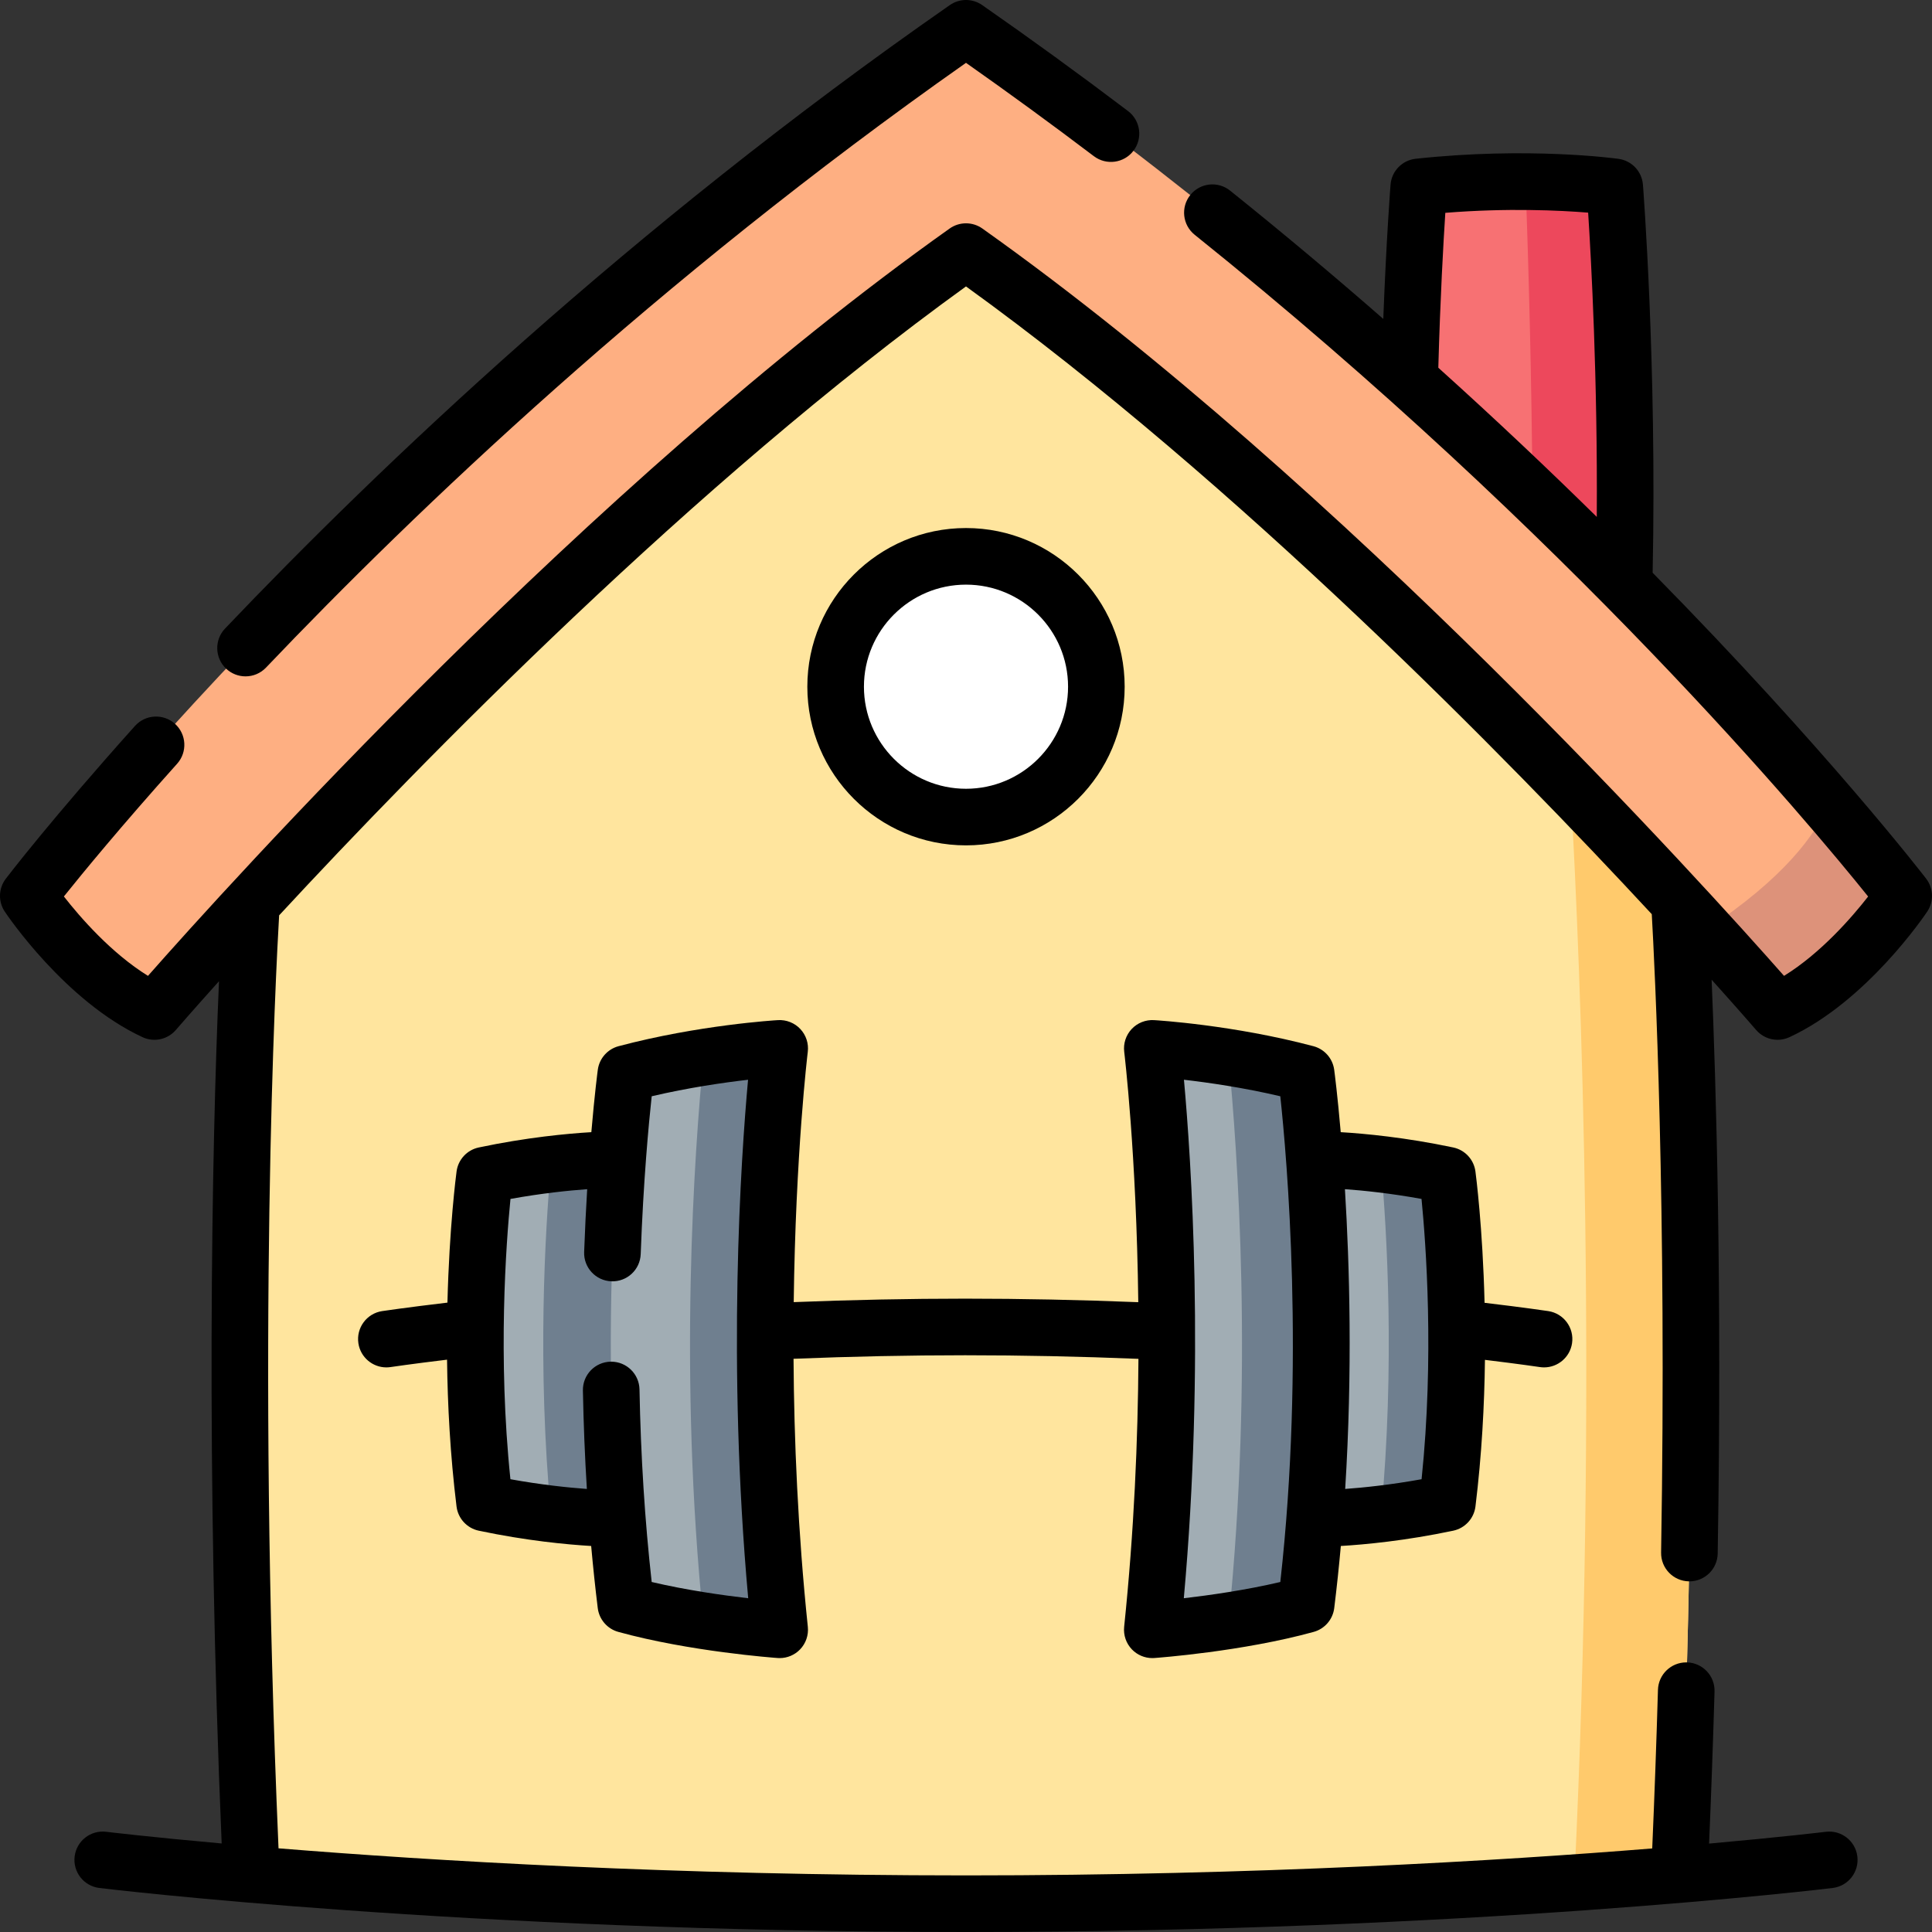 <svg id="Layer_1" enable-background="new 0 0 512 512" height="512" viewBox="0 0 512 512" width="512" xmlns="http://www.w3.org/2000/svg"><rect x="0" y="0" width="512" height="512" fill="#333333" stroke="none"/><g><g><g><path d="m445.07 496.424-27.82 1.19-161.249 6.88-189.399-8.07c-6.87-151.437 0-256.124 0-256.124l189.399-193.606 160.269 163.267 28.8 29.339s6.87 105.688 0 257.124z" fill="#ffe59e"/><path d="m445.07 496.424-27.82 1.19c6.18-128.887 1.77-238.625-.98-287.654l28.8 29.339c0 .001 6.87 105.689 0 257.125z" fill="#ffca6c"/><path d="m430.41 154.202-24.27-22.849-32.56-30.649c.75-30.379 2.4-51.159 2.4-51.159 10.54-1.14 20.22-1.46 28.29-1.4 14.37.1 23.65 1.4 23.65 1.4s3.81 47.968 2.49 104.657z" fill="#f77173"/><path d="m430.41 154.202-24.27-22.849c-.26-31.689-1-59.829-1.87-83.208 14.37.1 23.65 1.4 23.65 1.4s3.81 47.968 2.49 104.657z" fill="#ed485c"/><path d="m504.5 237.42s-14.63 21.92-33.42 30.639c0 0-6.99-8.14-19.2-21.53-35.58-39.048-115.54-122.816-195.879-179.835-107.88 76.568-215.079 201.365-215.079 201.365-18.79-8.72-33.42-30.639-33.42-30.639s92.97-121.657 248.499-229.915c113.289 78.859 193.389 164.827 228.539 205.696 13.1 15.239 19.96 24.219 19.96 24.219z" fill="#feaf82"/><path d="m504.5 237.42s-14.63 21.92-33.42 30.639c0 0-6.99-8.14-19.2-21.53 21.16-13.88 29.45-25.709 32.66-33.329 13.1 15.24 19.96 24.22 19.96 24.22z" fill="#dd927a"/></g></g><g><path d="m383.569 398.311c-6.49 1.37-12.48 2.29-17.57 2.9-10.22 1.22-16.86 1.22-16.86 1.22v-95.12s6.63 0 16.83 1.22c5.1.61 11.09 1.53 17.6 2.9 0 0 5.55 41.68 0 86.88z" fill="#a1adb4"/><path d="m383.569 398.311c-6.49 1.37-12.48 2.29-17.57 2.9 3.69-39.25 1.55-75.02-.03-92.68 5.1.61 11.09 1.53 17.6 2.9 0 0 5.55 41.68 0 86.88z" fill="#6f7f8f"/></g><g><path d="m346.139 425.241c-6.75 1.86-14.03 3.25-20.55 4.27-11.24 1.76-20.21 2.4-20.21 2.4 8.7-83.63 0-154.08 0-154.08s8.52.5 20.18 2.36c6.23 1 13.37 2.39 20.58 4.31 0 0 9 67.52 0 140.74z" fill="#a1adb4"/><path d="m346.139 425.241c-6.75 1.86-14.03 3.25-20.55 4.27 6.63-64.97 2.4-124.41-.03-149.32 6.23 1 13.37 2.39 20.58 4.31 0 0 9 67.52 0 140.74z" fill="#6f7f8f"/></g><g><path d="m128.436 398.311c6.49 1.37 12.48 2.29 17.57 2.9 10.22 1.22 16.86 1.22 16.86 1.22v-95.12s-6.63 0-16.83 1.22c-5.1.61-11.09 1.53-17.6 2.9 0 0-5.55 41.68 0 86.88z" fill="#6f7f8f"/><path d="m128.436 398.311c6.49 1.37 12.48 2.29 17.57 2.9-3.69-39.25-1.55-75.02.03-92.68-5.1.61-11.09 1.53-17.6 2.9 0 0-5.55 41.68 0 86.88z" fill="#a1adb4"/></g><g><path d="m165.866 425.241c6.75 1.86 14.03 3.25 20.55 4.27 11.24 1.76 20.21 2.4 20.21 2.4-8.7-83.63 0-154.08 0-154.08s-8.52.5-20.18 2.36c-6.23 1-13.37 2.39-20.58 4.31 0 0-9 67.52 0 140.74z" fill="#6f7f8f"/><path d="m165.866 425.241c6.75 1.86 14.03 3.25 20.55 4.27-6.63-64.97-2.4-124.41.03-149.32-6.23 1-13.37 2.39-20.58 4.31 0 0-9 67.52 0 140.74z" fill="#a1adb4"/></g><circle cx="256" cy="181.983" fill="#fff" r="34.548"/></g><g><path d="m59.898 177.174c1.452 1.383 3.313 2.069 5.172 2.069 1.98 0 3.958-.78 5.432-2.328 39.483-41.455 103.468-102.603 185.498-160.262 11.341 7.972 22.719 16.277 33.887 24.737 3.301 2.5 8.006 1.852 10.507-1.45s1.852-8.006-1.45-10.507c-12.733-9.646-25.74-19.097-38.659-28.089-2.573-1.791-5.992-1.792-8.569 0-85.115 59.245-151.432 122.551-192.075 165.227-2.858 2.999-2.742 7.746.257 10.603z"/><path d="m510.459 232.866c-.415-.543-26.186-34.015-72.492-81.078 1.137-55.312-2.534-102.374-2.572-102.851-.278-3.506-2.956-6.348-6.438-6.834-.963-.134-23.905-3.255-53.776-.029-3.585.387-6.387 3.269-6.672 6.863-.013.171-1.11 14.141-1.923 35.58-12.79-11.173-26.335-22.56-40.596-34-3.232-2.592-7.952-2.074-10.544 1.158-2.592 3.231-2.073 7.952 1.157 10.543 99.263 79.624 163.313 156.488 178.471 175.367-4.283 5.492-12.497 14.975-22.287 21.03-20.495-23.253-116.696-130.09-212.444-198.051-2.6-1.846-6.082-1.846-8.682 0-95.751 67.962-191.949 174.797-212.444 198.05-9.759-6.047-17.993-15.545-22.287-21.04 4.961-6.195 15.153-18.606 30.007-35.174 2.766-3.084 2.507-7.826-.577-10.591-3.086-2.766-7.827-2.505-10.591.577-22.057 24.602-33.742 39.844-34.228 40.48-1.947 2.547-2.059 6.051-.279 8.717.646.966 16.032 23.776 36.504 33.277 3.044 1.414 6.659.63 8.847-1.917.204-.237 4.26-4.938 11.426-12.913-1.977 45.076-3.489 129.697.706 228.509-19.38-1.736-30.285-3.058-30.601-3.097-4.119-.501-7.854 2.417-8.36 6.527-.507 4.111 2.415 7.854 6.526 8.361.945.118 96.226 11.67 229.69 11.67 133.463 0 228.745-11.552 229.691-11.668 4.111-.507 7.033-4.25 6.526-8.361-.506-4.111-4.251-7.028-8.36-6.527-.318.039-11.345 1.375-30.931 3.126.569-13.375 1.054-26.896 1.444-40.305.12-4.14-3.139-7.594-7.279-7.714-.074-.002-.148-.003-.222-.003-4.041 0-7.375 3.216-7.493 7.282-.406 13.984-.917 28.09-1.518 42.022-40.392 3.264-104.669 7.148-181.858 7.148-77.4 0-141.817-3.905-182.188-7.175-5.844-135.336-.673-232.999.161-247.25 37.883-40.9 109.832-114.545 182.027-166.67 72.011 51.993 143.778 125.396 181.738 166.358.749 13.119 4.02 77.144 2.473 169.186-.069 4.142 3.231 7.555 7.373 7.625.043 0 .086.001.129.001 4.083 0 7.427-3.275 7.496-7.374 1.18-70.191-.43-124.245-1.609-152.071 7.391 8.219 11.58 13.074 11.787 13.315 1.46 1.699 3.555 2.613 5.692 2.613 1.065 0 2.142-.228 3.154-.697 20.472-9.501 35.858-32.311 36.504-33.277 1.781-2.667 1.669-6.17-.278-8.718zm-87.295-95.88c-12.745-12.54-26.769-25.821-41.995-39.532.512-18.528 1.345-33.206 1.854-41.051 16.535-1.326 30.37-.657 37.853-.05.825 12.784 2.522 43.891 2.288 80.633z"/><path d="m299.986 437.127c1.418 1.464 3.364 2.283 5.388 2.283.178 0 .356-.006.535-.019.944-.068 23.343-1.715 42.227-6.92 2.928-.807 5.08-3.301 5.451-6.316.68-5.531 1.259-11.024 1.749-16.454 6.374-.378 17.125-1.382 29.781-4.051 3.136-.661 5.505-3.243 5.896-6.424 1.676-13.642 2.37-26.908 2.513-38.849 9.238 1.117 14.484 1.9 14.55 1.91.377.057.752.084 1.122.084 3.649 0 6.85-2.669 7.408-6.387.614-4.096-2.207-7.915-6.303-8.531-.295-.044-6.278-.938-16.877-2.196-.5-20.063-2.291-33.831-2.422-34.819-.42-3.149-2.778-5.692-5.887-6.348-12.676-2.673-23.441-3.676-29.811-4.053-.848-9.788-1.622-15.733-1.728-16.528-.401-3.009-2.576-5.479-5.51-6.258-21.201-5.628-41.406-6.858-42.257-6.908-2.217-.123-4.385.735-5.907 2.358s-2.245 3.839-1.973 6.048c.053.428 3.243 26.982 3.726 66.344-15.527-.622-30.92-.937-45.865-.937-14.813 0-30.067.309-45.449.92.484-39.353 3.673-65.899 3.726-66.327.272-2.209-.45-4.425-1.973-6.048-1.521-1.623-3.69-2.482-5.907-2.358-.851.05-21.056 1.279-42.257 6.908-2.934.779-5.108 3.25-5.51 6.258-.058.436-.844 6.407-1.71 16.527-6.367.376-17.141 1.378-29.829 4.054-3.108.655-5.467 3.199-5.887 6.348-.131.987-1.919 14.733-2.421 34.77-10.856 1.283-16.993 2.2-17.295 2.245-4.096.616-6.917 4.435-6.303 8.531.559 3.719 3.758 6.387 7.408 6.387.37 0 .745-.027 1.122-.084.068-.01 5.469-.817 14.965-1.961.141 11.955.835 25.238 2.513 38.9.392 3.181 2.761 5.763 5.896 6.424 12.66 2.67 23.414 3.674 29.786 4.051.501 5.582 1.082 11.072 1.743 16.453.371 3.015 2.523 5.509 5.451 6.316 18.884 5.205 41.282 6.852 42.227 6.92.179.013.357.019.535.019 2.023 0 3.971-.818 5.388-2.283 1.543-1.593 2.302-3.788 2.072-5.994-2.643-25.393-3.653-49.648-3.788-71.043 15.401-.62 30.673-.934 45.494-.934 14.953 0 30.364.319 45.91.951-.135 21.391-1.146 45.64-3.788 71.026-.226 2.207.532 4.401 2.075 5.995zm76.733-119.399c1.166 11.829 3.39 41.854.017 74.28-8.216 1.488-15.309 2.218-20.247 2.576 1.952-31.119 1.173-59.258-.069-79.439 4.925.354 12.027 1.083 20.299 2.583zm-62.961-31.584c6.447.742 15.742 2.078 25.534 4.375 1.762 16.384 6.518 70.492.003 128.727-9.163 2.156-18.822 3.52-25.573 4.304 5.619-62.233 1.942-116.443.036-137.406zm-141.053 133.102c-1.811-16.185-2.897-33.326-3.232-51.03-.078-4.093-3.42-7.358-7.496-7.358-.048 0-.097 0-.145.001-4.142.078-7.436 3.499-7.357 7.641.168 8.844.519 17.554 1.05 26.086-4.939-.358-12.037-1.088-20.26-2.577-3.373-32.426-1.149-62.451.017-74.279 8.263-1.496 15.391-2.225 20.33-2.581-.309 5.065-.589 10.638-.807 16.645-.15 4.14 3.084 7.617 7.224 7.767 4.163.147 7.617-3.084 7.767-7.223.705-19.442 2.113-34.443 2.911-41.817 9.773-2.29 19.081-3.628 25.536-4.373-1.905 20.966-5.582 75.177.038 137.404-6.749-.784-16.4-2.146-25.576-4.306z"/><path d="m256 224.031c23.186 0 42.048-18.863 42.048-42.048s-18.863-42.048-42.048-42.048-42.048 18.862-42.048 42.047 18.862 42.049 42.048 42.049zm0-69.096c14.914 0 27.048 12.133 27.048 27.047s-12.134 27.049-27.048 27.049-27.048-12.134-27.048-27.048 12.134-27.048 27.048-27.048z"/></g></svg>